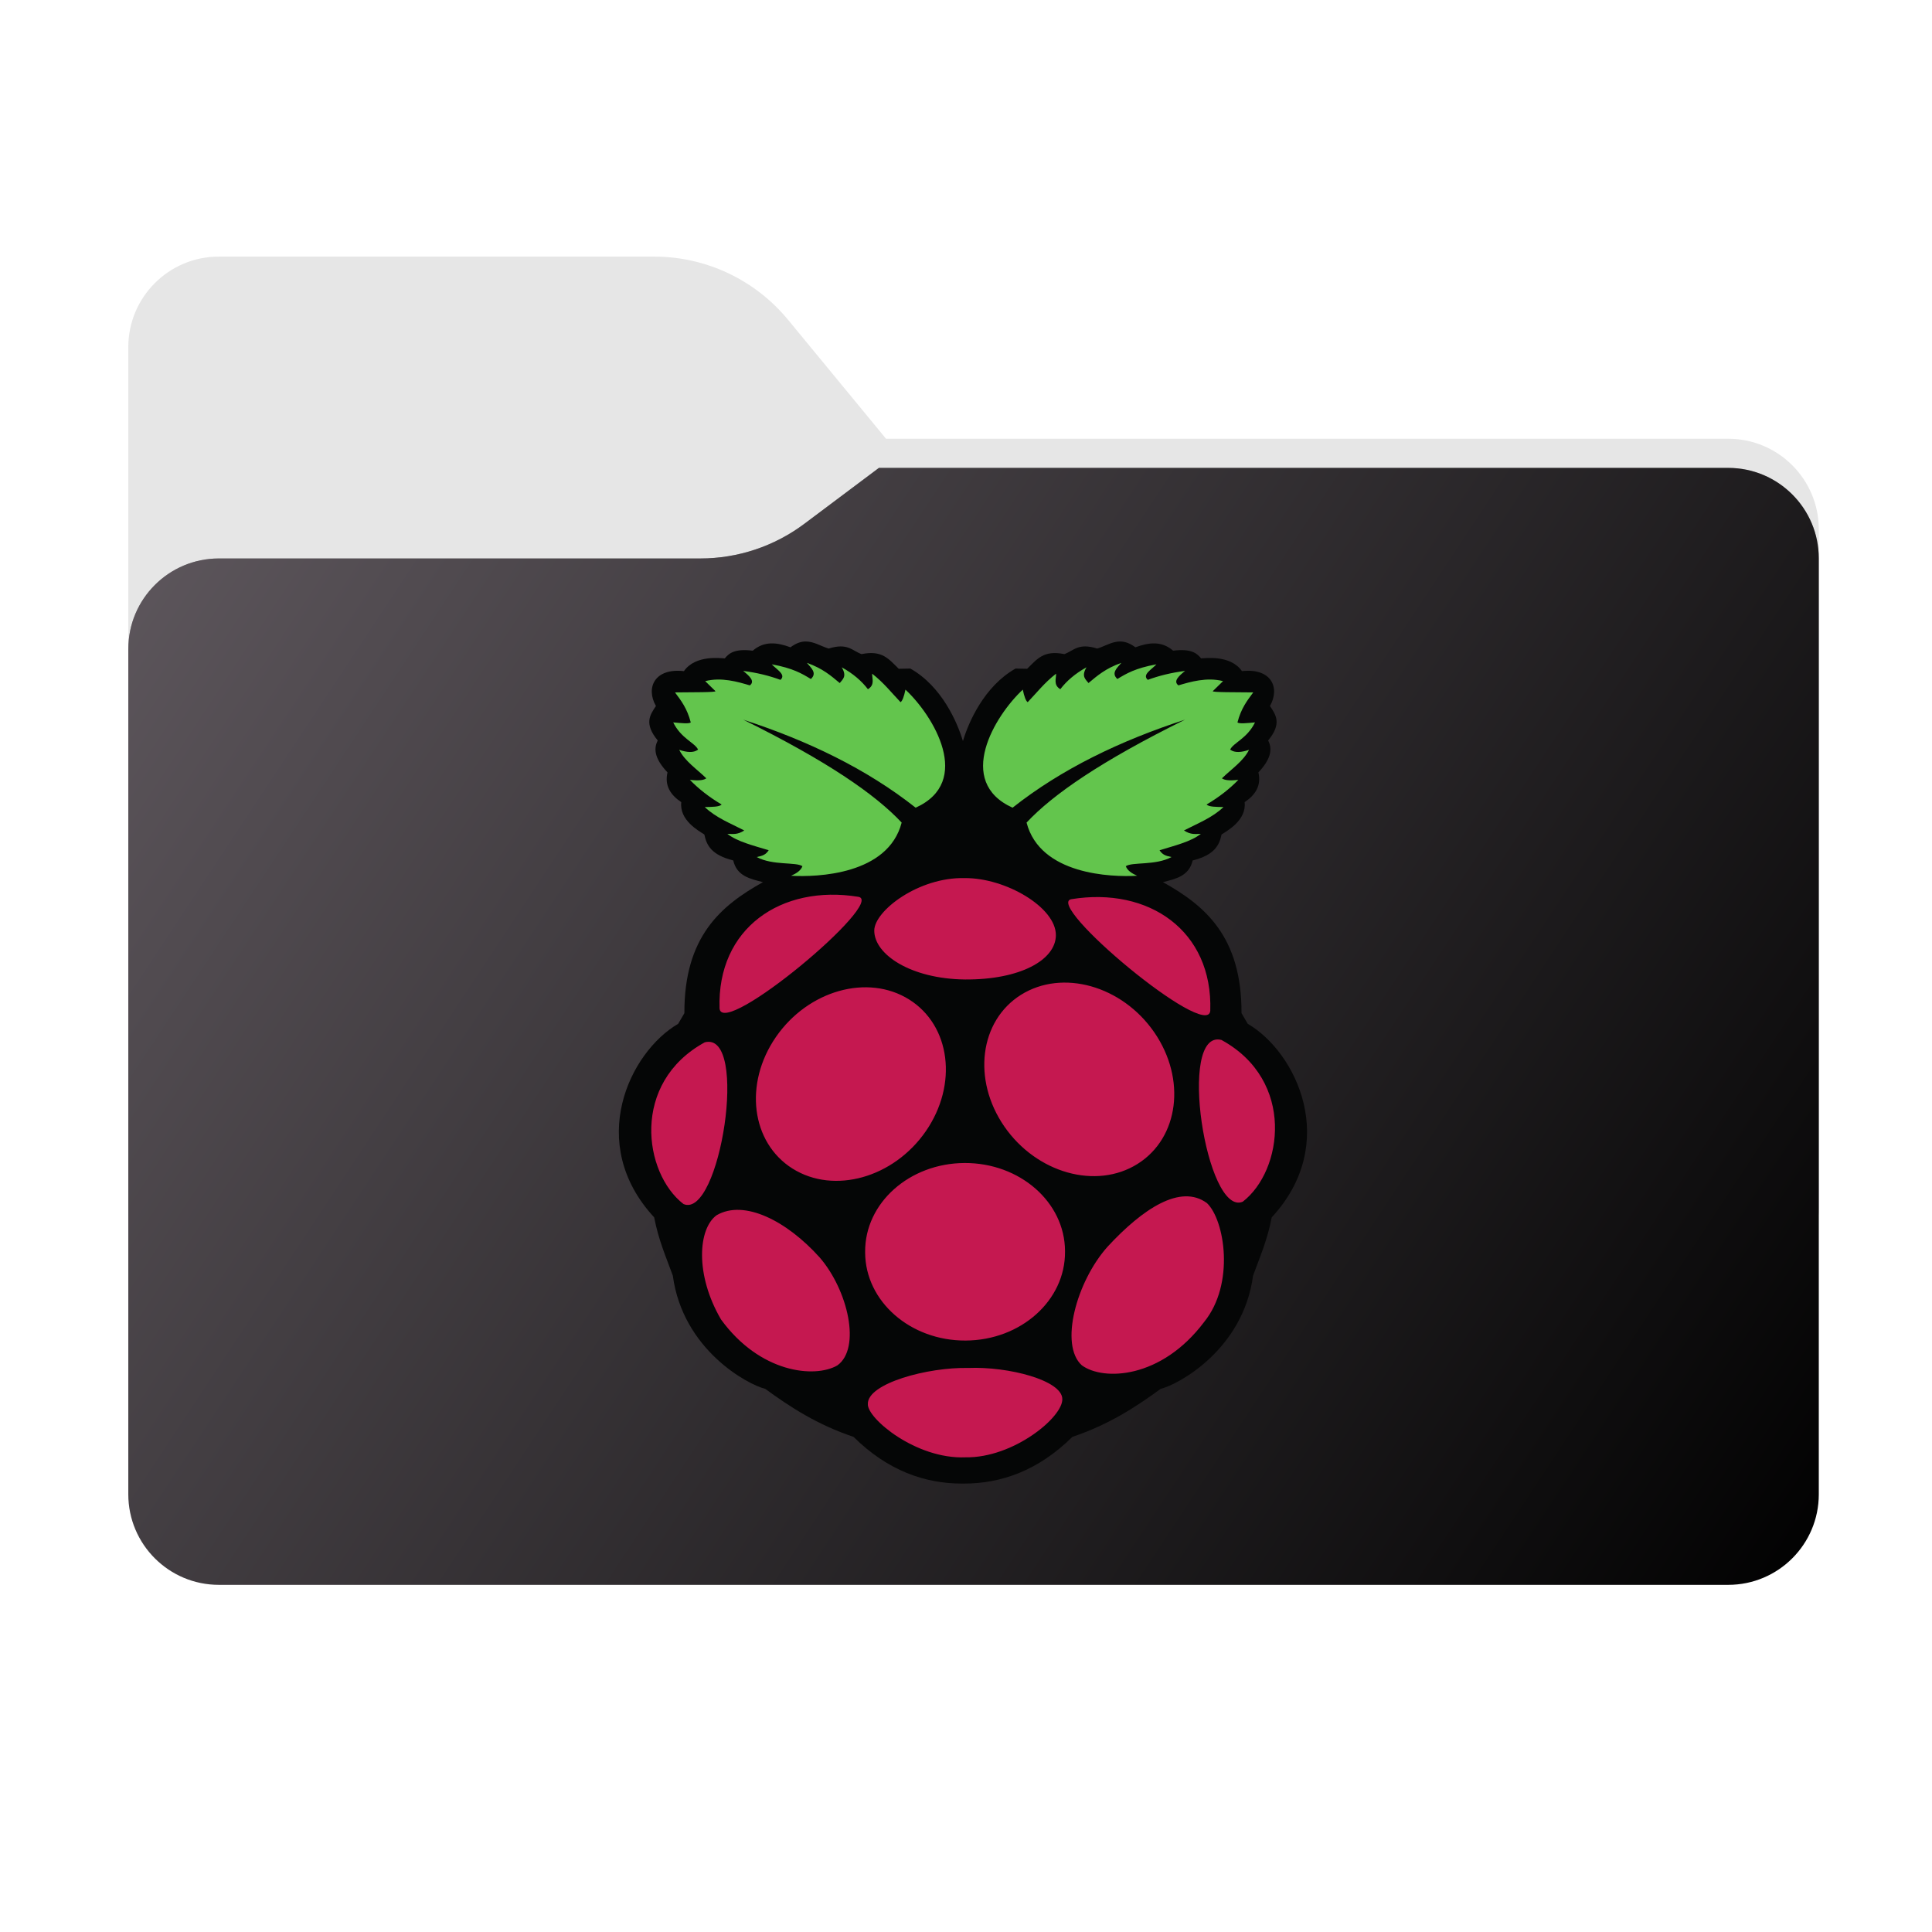 <svg width="256" height="256" viewBox="0 0 256 256" fill="none" xmlns="http://www.w3.org/2000/svg">
<g clip-path="url(#clip0_2043_38277)">
<path fill-rule="evenodd" clip-rule="evenodd" d="M104.425 42.378C100.056 37.073 93.544 34 86.671 34H29C22.373 34 17 39.373 17 46V58.137V68.2V160C17 166.627 22.373 172 29 172H229C235.627 172 241 166.627 241 160V70.137C241 63.51 235.627 58.137 229 58.137H117.404L104.425 42.378Z" fill="#E6E6E6"/>
<mask id="mask0_2043_38277" style="mask-type:alpha" maskUnits="userSpaceOnUse" x="17" y="34" width="224" height="138">
<path fill-rule="evenodd" clip-rule="evenodd" d="M104.425 42.378C100.056 37.073 93.544 34 86.671 34H29C22.373 34 17 39.373 17 46V58.137V68.2V160C17 166.627 22.373 172 29 172H229C235.627 172 241 166.627 241 160V70.137C241 63.51 235.627 58.137 229 58.137H117.404L104.425 42.378Z" fill="url(#paint0_linear_2043_38277)"/>
</mask>
<g mask="url(#mask0_2043_38277)">
<g style="mix-blend-mode:multiply" filter="url(#filter0_f_2043_38277)">
<path fill-rule="evenodd" clip-rule="evenodd" d="M92.789 74C97.764 74 102.605 72.387 106.586 69.402L116.459 62H229C235.627 62 241 67.373 241 74V108V160C241 166.627 235.627 172 229 172H29C22.373 172 17 166.627 17 160L17 108V86C17 79.373 22.373 74 29 74H87H92.789Z" fill="black" fill-opacity="0.3"/>
</g>
</g>
<g filter="url(#filter1_ii_2043_38277)">
<path fill-rule="evenodd" clip-rule="evenodd" d="M92.789 74C97.764 74 102.605 72.387 106.586 69.402L116.459 62H229C235.627 62 241 67.373 241 74V108V198C241 204.627 235.627 210 229 210H29C22.373 210 17 204.627 17 198L17 108V86C17 79.373 22.373 74 29 74H87H92.789Z" fill="url(#paint1_linear_2043_38277)"/>
</g>
<path d="M106.685 85.002C106.097 85.019 105.463 85.228 104.743 85.772C102.981 85.121 101.273 84.895 99.745 86.22C97.385 85.927 96.618 86.532 96.038 87.239C95.52 87.228 92.162 86.728 90.623 88.929C86.754 88.491 85.53 91.111 86.915 93.552C86.126 94.725 85.306 95.882 87.155 98.118C86.501 99.362 86.906 100.712 88.447 102.347C88.04 104.095 88.839 105.33 90.272 106.292C90.003 108.686 92.563 110.079 93.328 110.574C93.621 111.969 94.233 113.286 97.158 114.013C97.637 116.094 99.395 116.453 101.097 116.888C95.473 120.022 90.651 124.141 90.685 134.252L89.86 135.66C83.411 139.418 77.61 151.493 86.682 161.309C87.275 164.382 88.268 166.588 89.153 169.031C90.477 178.873 99.114 183.482 101.392 184.027C104.73 186.463 108.286 188.774 113.097 190.393C117.632 194.876 122.546 196.584 127.487 196.582H127.704C132.646 196.584 137.561 194.876 142.095 190.393C146.906 188.775 150.461 186.463 153.8 184.027C156.078 183.482 164.716 178.873 166.038 169.03C166.923 166.588 167.916 164.382 168.51 161.309C177.581 151.493 171.78 139.416 165.331 135.658L164.507 134.251C164.54 124.141 159.718 120.019 154.094 116.888C155.795 116.452 157.554 116.091 158.035 114.013C160.958 113.285 161.569 111.968 161.863 110.573C162.627 110.077 165.188 108.686 164.92 106.29C166.352 105.329 167.151 104.094 166.745 102.344C168.285 100.711 168.69 99.36 168.035 98.115C169.885 95.882 169.064 94.724 168.275 93.551C169.66 91.108 168.438 88.49 164.567 88.928C163.028 86.728 159.671 87.228 159.154 87.238C158.572 86.531 157.804 85.926 155.445 86.219C153.918 84.895 152.209 85.121 150.447 85.772C148.355 84.19 146.969 85.458 145.388 85.938C142.855 85.143 142.275 86.23 141.031 86.673C138.269 86.114 137.429 87.331 136.104 88.617L134.563 88.588C130.396 90.94 128.326 95.732 127.593 98.196C126.858 95.731 124.794 90.939 120.627 88.588L119.087 88.616C117.76 87.33 116.921 86.114 114.158 86.673C112.914 86.23 112.335 85.144 109.8 85.938C108.762 85.623 107.807 84.968 106.683 85.001L106.685 85.002Z" fill="#050606"/>
<path d="M98.472 95.355C109.528 100.815 115.954 105.234 119.475 108.997C117.673 115.922 108.266 116.237 104.825 116.043C105.531 115.729 106.118 115.352 106.326 114.775C105.463 114.188 102.403 114.713 100.266 113.562C101.087 113.399 101.471 113.241 101.855 112.661C99.836 112.044 97.662 111.512 96.383 110.49C97.074 110.499 97.718 110.639 98.619 110.039C96.811 109.105 94.882 108.366 93.383 106.939C94.316 106.917 95.325 106.929 95.618 106.601C93.963 105.619 92.567 104.526 91.412 103.332C92.721 103.483 93.272 103.353 93.59 103.133C92.338 101.906 90.755 100.87 90 99.358C90.971 99.678 91.86 99.801 92.5 99.329C92.075 98.41 90.255 97.868 89.205 95.722C90.228 95.816 91.313 95.935 91.528 95.722C91.055 93.868 90.241 92.826 89.442 91.749C91.63 91.717 94.946 91.755 94.796 91.577L93.442 90.254C95.58 89.702 97.767 90.343 99.356 90.817C100.068 90.279 99.343 89.598 98.474 88.9C100.29 89.133 101.931 89.534 103.414 90.085C104.207 89.399 102.9 88.714 102.268 88.027C105.074 88.537 106.264 89.254 107.444 89.973C108.303 89.184 107.494 88.516 106.916 87.831C109.032 88.581 110.121 89.551 111.27 90.508C111.659 90.004 112.257 89.635 111.535 88.422C113.036 89.252 114.168 90.23 115.005 91.325C115.934 90.757 115.559 89.981 115.564 89.267C117.126 90.484 118.116 91.778 119.33 93.044C119.573 92.874 119.787 92.296 119.977 91.381C123.701 94.844 128.966 103.567 121.329 107.024C114.831 101.89 107.07 98.156 98.469 95.355H98.471H98.472ZM157.028 95.355C145.974 100.816 139.546 105.233 136.025 108.997C137.829 115.922 147.236 116.237 150.675 116.043C149.97 115.729 149.383 115.352 149.175 114.775C150.038 114.188 153.099 114.713 155.235 113.562C154.414 113.399 154.03 113.241 153.647 112.661C155.665 112.044 157.839 111.512 159.118 110.49C158.428 110.499 157.783 110.639 156.881 110.039C158.69 109.105 160.619 108.366 162.119 106.939C161.183 106.917 160.176 106.929 159.883 106.601C161.538 105.619 162.935 104.526 164.09 103.332C162.781 103.483 162.229 103.353 161.912 103.133C163.163 101.906 164.747 100.87 165.502 99.358C164.53 99.678 163.642 99.801 163.001 99.329C163.426 98.41 165.247 97.868 166.296 95.722C165.272 95.816 164.189 95.935 163.971 95.722C164.448 93.868 165.26 92.826 166.06 91.747C163.872 91.716 160.556 91.754 160.706 91.577L162.061 90.254C159.921 89.701 157.734 90.342 156.147 90.816C155.433 90.278 156.16 89.597 157.028 88.9C155.213 89.132 153.571 89.533 152.088 90.084C151.294 89.398 152.602 88.713 153.234 88.026C150.428 88.537 149.239 89.254 148.057 89.971C147.2 89.184 148.009 88.515 148.586 87.83C146.47 88.581 145.38 89.551 144.232 90.506C143.844 90.003 143.245 89.634 143.968 88.42C142.466 89.251 141.334 90.228 140.496 91.324C139.567 90.756 139.943 89.98 139.937 89.266C138.377 90.483 137.385 91.778 136.172 93.044C135.928 92.874 135.714 92.295 135.525 91.38C131.8 94.843 126.536 103.565 134.172 107.024C140.668 101.887 148.427 98.154 157.03 95.355L157.028 95.355Z" fill="#63C54D"/>
<path d="M141.121 165.867C141.16 172.329 135.262 177.595 127.948 177.63C120.634 177.664 114.675 172.454 114.636 165.991V165.867C114.597 159.405 120.495 154.139 127.808 154.105C135.123 154.071 141.082 159.281 141.121 165.743V165.866V165.867ZM120.474 132.443C125.96 135.887 126.949 143.695 122.683 149.882C118.415 156.069 110.508 158.293 105.02 154.848C99.534 151.404 98.544 143.595 102.812 137.409C107.079 131.221 114.986 128.998 120.474 132.443ZM135.283 131.819C129.796 135.264 128.807 143.071 133.074 149.259C137.342 155.445 145.249 157.67 150.735 154.224C156.223 150.779 157.211 142.972 152.945 136.785C148.677 130.599 140.771 128.375 135.283 131.82V131.819ZM93.388 138.111C99.311 136.588 95.387 161.594 90.568 159.543C85.265 155.456 83.557 143.489 93.387 138.111H93.388ZM161.851 137.799C155.926 136.278 159.85 161.284 164.671 159.232C169.974 155.145 171.681 143.178 161.851 137.799ZM141.981 119.143C152.205 117.488 160.712 123.308 160.368 133.931C160.032 138.002 138.214 119.748 141.981 119.142V119.143ZM113.733 118.831C103.508 117.176 95.001 122.997 95.345 133.619C95.681 137.691 117.5 119.436 113.733 118.831ZM127.818 116.353C121.717 116.202 115.861 120.694 115.845 123.297C115.83 126.463 120.67 129.703 127.861 129.786C135.202 129.836 139.887 127.192 139.91 123.926C139.937 120.225 133.232 116.297 127.818 116.353ZM128.289 181.264C133.61 181.041 140.749 182.905 140.762 185.378C140.851 187.78 134.288 193.206 127.937 193.102C121.359 193.374 114.909 187.939 114.994 186.056C114.894 183.293 123.004 181.138 128.289 181.264ZM108.601 166.606C112.388 170.979 114.114 178.66 110.954 180.924C107.964 182.653 100.701 181.941 95.539 174.836C92.059 168.875 92.508 162.808 94.952 161.025C98.607 158.891 104.254 161.773 108.6 166.606H108.601ZM146.737 165.219C142.638 169.82 140.356 178.208 143.345 180.909C146.203 183.009 153.877 182.715 159.546 175.179C163.662 170.118 162.282 161.666 159.932 159.422C156.439 156.833 151.426 160.146 146.736 165.218L146.737 165.219Z" fill="#C51850"/>
</g>
<defs>
<filter id="filter0_f_2043_38277" x="-20" y="25" width="298" height="184" filterUnits="userSpaceOnUse" color-interpolation-filters="sRGB">
<feFlood flood-opacity="0" result="BackgroundImageFix"/>
<feBlend mode="normal" in="SourceGraphic" in2="BackgroundImageFix" result="shape"/>
<feGaussianBlur stdDeviation="18.5" result="effect1_foregroundBlur_2043_38277"/>
</filter>
<filter id="filter1_ii_2043_38277" x="17" y="62" width="224" height="148" filterUnits="userSpaceOnUse" color-interpolation-filters="sRGB">
<feFlood flood-opacity="0" result="BackgroundImageFix"/>
<feBlend mode="normal" in="SourceGraphic" in2="BackgroundImageFix" result="shape"/>
<feColorMatrix in="SourceAlpha" type="matrix" values="0 0 0 0 0 0 0 0 0 0 0 0 0 0 0 0 0 0 127 0" result="hardAlpha"/>
<feOffset dy="-4"/>
<feComposite in2="hardAlpha" operator="arithmetic" k2="-1" k3="1"/>
<feColorMatrix type="matrix" values="0 0 0 0 0 0 0 0 0 0 0 0 0 0 0 0 0 0 0.25 0"/>
<feBlend mode="normal" in2="shape" result="effect1_innerShadow_2043_38277"/>
<feColorMatrix in="SourceAlpha" type="matrix" values="0 0 0 0 0 0 0 0 0 0 0 0 0 0 0 0 0 0 127 0" result="hardAlpha"/>
<feOffset dy="4"/>
<feComposite in2="hardAlpha" operator="arithmetic" k2="-1" k3="1"/>
<feColorMatrix type="matrix" values="0 0 0 0 1 0 0 0 0 1 0 0 0 0 1 0 0 0 0.25 0"/>
<feBlend mode="normal" in2="effect1_innerShadow_2043_38277" result="effect2_innerShadow_2043_38277"/>
</filter>
<linearGradient id="paint0_linear_2043_38277" x1="17" y1="34" x2="197.768" y2="215.142" gradientUnits="userSpaceOnUse">
<stop stop-color="#05815D"/>
<stop offset="1" stop-color="#0C575F"/>
</linearGradient>
<linearGradient id="paint1_linear_2043_38277" x1="17" y1="62" x2="241" y2="210" gradientUnits="userSpaceOnUse">
<stop stop-color="#5F585E"/>
<stop offset="1" stop-color="#010101"/>
</linearGradient>
<clipPath id="clip0_2043_38277">
<rect width="256" height="256" fill="white"/>
</clipPath>
</defs>
</svg>
